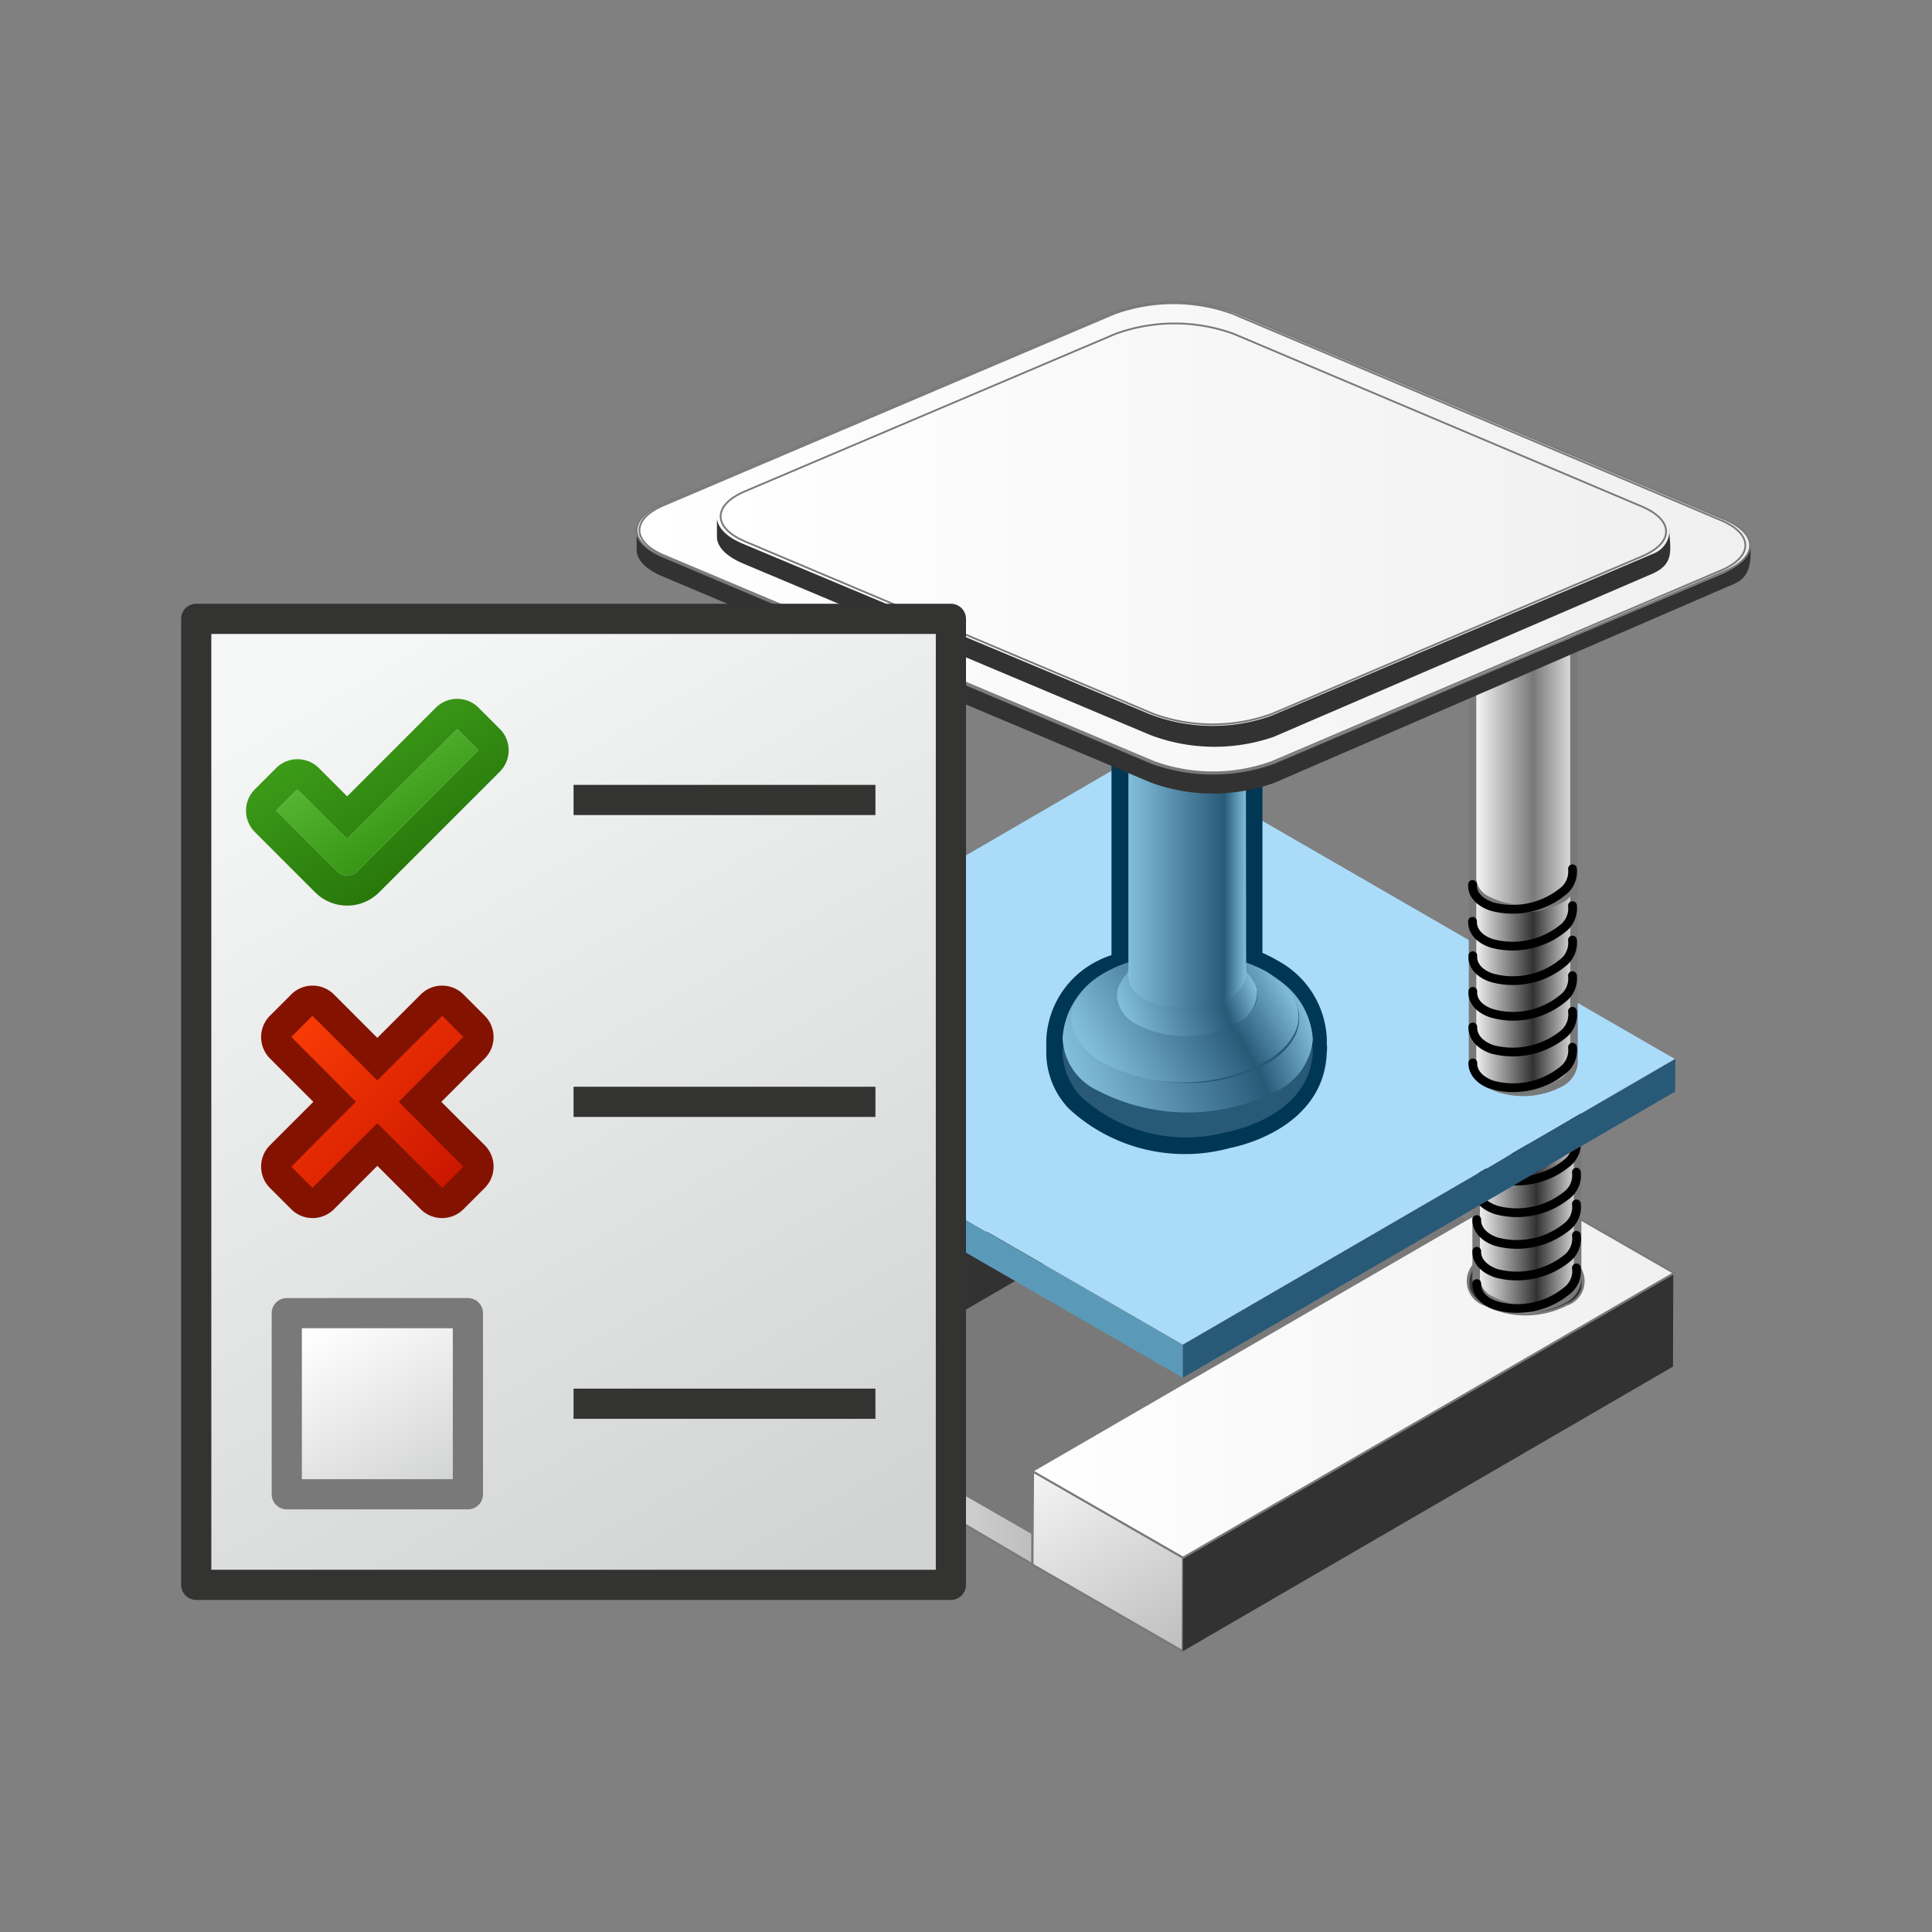 <svg xmlns="http://www.w3.org/2000/svg" xmlns:xlink="http://www.w3.org/1999/xlink" viewBox="0 0 64 64"><rect x="0" y="0" width="64" height="64" fill="#808080" stroke="none"/><defs><linearGradient id="linear-gradient" x1="24.67" y1="42.38" x2="28.51" y2="42.38" gradientUnits="userSpaceOnUse"><stop offset="0.01" stop-color="#323232"/><stop offset="0.05" stop-color="#3d3d3d"/><stop offset="0.12" stop-color="#5a5a5a"/><stop offset="0.22" stop-color="#898989"/><stop offset="0.33" stop-color="#cacaca"/><stop offset="0.37" stop-color="#e1e1e1"/><stop offset="0.41" stop-color="#ccc"/><stop offset="0.5" stop-color="#9d9d9d"/><stop offset="0.58" stop-color="#777"/><stop offset="0.67" stop-color="#595959"/><stop offset="0.75" stop-color="#434343"/><stop offset="0.84" stop-color="#363636"/><stop offset="0.91" stop-color="#323232"/></linearGradient><linearGradient id="white_left" x1="21.63" y1="44.47" x2="26.61" y2="44.47" gradientUnits="userSpaceOnUse"><stop offset="0" stop-color="#f5f5f5"/><stop offset="1" stop-color="#bebebe"/></linearGradient><linearGradient id="top_white" x1="21.65" y1="38.2" x2="42.85" y2="38.2" gradientUnits="userSpaceOnUse"><stop offset="0" stop-color="#fff"/><stop offset="1" stop-color="#f0f0f0"/></linearGradient><linearGradient id="white_left-2" x1="26.67" y1="49.15" x2="34.2" y2="49.15" xlink:href="#white_left"/><linearGradient id="linear-gradient-2" x1="48.64" y1="43.46" x2="52.45" y2="43.46" xlink:href="#linear-gradient"/><linearGradient id="white_left-3" x1="34.78" y1="48.4" x2="38.61" y2="55.03" xlink:href="#white_left"/><linearGradient id="top_white-2" x1="34.22" y1="45.45" x2="55.43" y2="45.45" xlink:href="#top_white"/><linearGradient id="linear-gradient-3" x1="48.87" y1="40.31" x2="52.26" y2="40.31" gradientUnits="userSpaceOnUse"><stop offset="0" stop-color="#fff"/><stop offset="0.6" stop-color="#323232"/><stop offset="1" stop-color="#e1e1e1"/></linearGradient><linearGradient id="linear-gradient-4" x1="24.89" y1="39.31" x2="28.27" y2="39.31" xlink:href="#linear-gradient-3"/><linearGradient id="linear-gradient-5" x1="35.54" y1="35.58" x2="43.07" y2="32.84" gradientUnits="userSpaceOnUse"><stop offset="0" stop-color="#82bedc"/><stop offset="0.73" stop-color="#285a78"/><stop offset="1" stop-color="#82bedc"/></linearGradient><linearGradient id="linear-gradient-6" x1="36.42" y1="35.4" x2="42.27" y2="32.02" gradientUnits="userSpaceOnUse"><stop offset="0" stop-color="#82bedc"/><stop offset="0.67" stop-color="#285a78"/><stop offset="1" stop-color="#82bedc"/></linearGradient><linearGradient id="linear-gradient-7" x1="37.25" y1="33.74" x2="41.44" y2="32.22" gradientUnits="userSpaceOnUse"><stop offset="0" stop-color="#82bedc"/><stop offset="0.73" stop-color="#285a78"/><stop offset="1" stop-color="#82bedc"/></linearGradient><linearGradient id="linear-gradient-8" x1="37.39" y1="28.8" x2="41.29" y2="28.8" gradientUnits="userSpaceOnUse"><stop offset="0" stop-color="#82bedc"/><stop offset="0.81" stop-color="#285a78"/><stop offset="1" stop-color="#82bedc"/></linearGradient><linearGradient id="linear-gradient-9" x1="48.75" y1="32.46" x2="52.14" y2="32.46" xlink:href="#linear-gradient-3"/><linearGradient id="linear-gradient-10" x1="24.89" y1="31.67" x2="28.27" y2="31.67" xlink:href="#linear-gradient-3"/><linearGradient id="linear-gradient-11" x1="48.75" y1="24.35" x2="52.14" y2="24.35" gradientUnits="userSpaceOnUse"><stop offset="0" stop-color="#fff"/><stop offset="0.6" stop-color="#797979"/><stop offset="1" stop-color="#e1e1e1"/></linearGradient><linearGradient id="linear-gradient-12" x1="24.89" y1="24.08" x2="28.27" y2="24.08" xlink:href="#linear-gradient-11"/><clipPath id="clip-path"><polygon points="29.7 34.37 26.53 35.8 23.7 34.52 23.5 27.77 30.21 27.06 29.7 34.37" fill="none"/></clipPath><clipPath id="clip-path-2"><polygon points="54.18 35.25 50.09 36.28 47.18 35.4 47.18 27.35 54.18 27.35 54.18 35.25" fill="none"/></clipPath><linearGradient id="top_white-3" x1="34.64" y1="9.34" x2="44.42" y2="26.29" xlink:href="#top_white"/><linearGradient id="top_white-4" x1="21.2" y1="17.82" x2="57.86" y2="17.82" xlink:href="#top_white"/><linearGradient id="top_white-5" x1="23.87" y1="17.35" x2="55.19" y2="17.35" xlink:href="#top_white"/><linearGradient id="linear-gradient-13" x1="11.03" y1="22.69" x2="27.75" y2="51.66" gradientUnits="userSpaceOnUse"><stop offset="0" stop-color="#f5f6f6"/><stop offset="0.99" stop-color="#d2d3d3"/></linearGradient><linearGradient id="linear-gradient-14" x1="10.91" y1="43.75" x2="14.23" y2="49.5" gradientUnits="userSpaceOnUse"><stop offset="0" stop-color="#fff"/><stop offset="1" stop-color="#d2d3d3"/></linearGradient><linearGradient id="linear-gradient-15" x1="9.75" y1="33.75" x2="15.46" y2="39.46" gradientUnits="userSpaceOnUse"><stop offset="0" stop-color="#fa3c05"/><stop offset="1" stop-color="#c81400"/></linearGradient><linearGradient id="linear-gradient-16" x1="11.97" y1="24.93" x2="13.65" y2="27.84" gradientUnits="userSpaceOnUse"><stop offset="0" stop-color="#55b432"/><stop offset="1" stop-color="#379614"/></linearGradient><linearGradient id="linear-gradient-17" x1="11.47" y1="24.06" x2="14.15" y2="28.7" gradientUnits="userSpaceOnUse"><stop offset="0" stop-color="#3c9b19"/><stop offset="0.99" stop-color="#28780a"/></linearGradient></defs><title>SIMVRC_AP_AppIcon</title><g id="Layer_3" data-name="Layer 3"><g id="g1_" data-name="g1  **"><path d="M28.47,41.38l0,3.11a1,1,0,0,0-.56-.78,3,3,0,0,0-2.7,0,.94.94,0,0,0-.56.77c0-1.8,0-1.3,0-3.11a.93.93,0,0,1,.55-.77,3,3,0,0,1,2.69,0A.92.92,0,0,1,28.47,41.38Z" stroke="#797979" stroke-miterlimit="10" stroke-width="0.08" fill="url(#linear-gradient)"/><polygon points="26.61 44.35 26.6 47.45 21.63 44.59 21.65 41.49 26.61 44.35" stroke="#797979" stroke-miterlimit="10" stroke-width="0.07" fill="url(#white_left)"/><polygon points="42.85 34.91 42.84 38.02 26.6 47.45 26.61 44.35 42.85 34.91" fill="#323232"/><path d="M37.89,32.05l5,2.87L26.61,44.35l-5-2.86ZM25.23,42.38a3,3,0,0,0,2.69,0,.82.82,0,0,0,0-1.56,3,3,0,0,0-2.69,0,.82.82,0,0,0,0,1.56" stroke="#797979" stroke-linecap="round" stroke-linejoin="round" stroke-width="0.07" fill="url(#top_white)"/></g><polygon points="50.52 41.33 50.51 42.34 34.2 51.82 34.2 50.81 50.52 41.33" fill="#285977"/><polygon points="34.2 50.79 34.2 51.82 26.67 47.39 26.68 46.47 34.2 50.79" stroke="#797979" stroke-miterlimit="10" stroke-width="0.07" fill="url(#white_left-2)"/><path d="M50.36,41.42,34.2,50.8l-7.52-4.33,16.17-9.39Z" fill="#797979"/><g id="d1_" data-name="d1   ***"><path d="M51.89,41.63a3,3,0,0,0-2.7,0,1,1,0,0,0-.55.77v3.2a.94.94,0,0,1,.55-.78,3,3,0,0,1,2.68,0,1,1,0,0,1,.56.79V42.42A1,1,0,0,0,51.89,41.63Z" stroke="#797979" stroke-miterlimit="10" stroke-width="0.08" fill="url(#linear-gradient-2)"/><polygon points="39.19 51.6 39.18 54.7 34.2 51.83 34.22 48.73 39.19 51.6" stroke="#797979" stroke-miterlimit="10" stroke-width="0.07" fill="url(#white_left-3)"/><polygon points="55.43 42.17 55.42 45.27 39.18 54.7 39.19 51.6 55.43 42.17" fill="#323232"/><path d="M50.46,39.3l5,2.87L39.19,51.6l-5-2.87Zm1.43,2.36a3,3,0,0,0-2.7,0,.82.82,0,0,0,0,1.56,3,3,0,0,0,2.7,0,.82.82,0,0,0,0-1.56" stroke="#797979" stroke-linecap="round" stroke-linejoin="round" stroke-width="0.07" fill="url(#top_white-2)"/></g><g id="dessous"><g style="isolation:isolate"><path d="M51.77,38a2.61,2.61,0,0,1-2.37,0,.85.85,0,0,1-.5-.69c0,3.47,0,1.59,0,5.06a.83.83,0,0,0,.5.69,2.63,2.63,0,0,0,2.38,0,.83.83,0,0,0,.48-.68l0-5.06A.83.83,0,0,1,51.77,38Z" stroke="#797979" stroke-miterlimit="10" stroke-width="0.25" fill="url(#linear-gradient-3)"/><path d="M49.4,38a.73.73,0,0,1,0-1.38,2.69,2.69,0,0,1,2.38,0,.73.73,0,0,1,0,1.38A2.61,2.61,0,0,1,49.4,38Z" fill="#323232"/></g><g style="isolation:isolate"><path d="M28.27,36.09c0,3.47,0,2,0,5.47a.84.84,0,0,1-.48.69,2.63,2.63,0,0,1-2.38,0,.84.84,0,0,1-.49-.69c0-3.47,0-2,0-5.48a.85.85,0,0,0,.5.69,2.61,2.61,0,0,0,2.37,0A.81.81,0,0,0,28.27,36.09Z" stroke="#797979" stroke-miterlimit="10" stroke-width="0.25" fill="url(#linear-gradient-4)"/><path d="M27.78,35.4a.72.72,0,0,1,0,1.37,2.61,2.61,0,0,1-2.37,0,.72.72,0,0,1,0-1.37A2.63,2.63,0,0,1,27.78,35.4Zm-2.26,1.31" fill="#323232"/></g></g><g id="VIS_G_" data-name="VIS  G  ***"><path d="M28.18,34a.84.84,0,0,1-.34.77,2.64,2.64,0,0,1-2.33.48c-.44-.15-.65-.42-.63-.73" fill="none" stroke="#000" stroke-linecap="round" stroke-miterlimit="10" stroke-width="0.29"/><path d="M28.18,35a.83.83,0,0,1-.34.77,2.6,2.6,0,0,1-2.33.48c-.43-.14-.65-.42-.63-.73" fill="none" stroke="#000" stroke-linecap="round" stroke-miterlimit="10" stroke-width="0.29"/><path d="M28.18,36.06a.84.84,0,0,1-.34.77,2.61,2.61,0,0,1-2.32.48c-.44-.15-.66-.43-.64-.73" fill="none" stroke="#000" stroke-linecap="round" stroke-miterlimit="10" stroke-width="0.29"/><path d="M28.18,37.09a.82.82,0,0,1-.34.77,2.61,2.61,0,0,1-2.32.48c-.44-.14-.66-.42-.64-.73" fill="none" stroke="#000" stroke-linecap="round" stroke-miterlimit="10" stroke-width="0.29"/><path d="M28.18,38.12a.82.82,0,0,1-.33.77,2.6,2.6,0,0,1-2.33.48c-.43-.14-.65-.42-.64-.73" fill="none" stroke="#000" stroke-linecap="round" stroke-miterlimit="10" stroke-width="0.29"/><path d="M28.18,39.16a.83.83,0,0,1-.33.77,2.61,2.61,0,0,1-2.32.48c-.44-.15-.66-.42-.65-.73" fill="none" stroke="#000" stroke-linecap="round" stroke-miterlimit="10" stroke-width="0.29"/><path d="M28.18,40.19a.83.83,0,0,1-.33.77,2.58,2.58,0,0,1-2.32.48c-.44-.14-.66-.42-.65-.73" fill="none" stroke="#000" stroke-linecap="round" stroke-miterlimit="10" stroke-width="0.29"/><path d="M28.18,41.22a.84.84,0,0,1-.33.78,2.63,2.63,0,0,1-2.32.48c-.44-.15-.66-.43-.64-.74" fill="none" stroke="#000" stroke-linecap="round" stroke-miterlimit="10" stroke-width="0.29"/></g><g id="VIS_D_" data-name="VIS  D  ***"><path d="M52.22,34.64a.84.84,0,0,1-.34.77,2.67,2.67,0,0,1-2.33.48c-.44-.15-.65-.43-.63-.73" fill="none" stroke="#000" stroke-linecap="round" stroke-miterlimit="10" stroke-width="0.29"/><path d="M52.22,35.68a.85.85,0,0,1-.34.78,2.63,2.63,0,0,1-2.33.47c-.43-.14-.65-.42-.63-.73" fill="none" stroke="#000" stroke-linecap="round" stroke-miterlimit="10" stroke-width="0.29"/><path d="M52.22,36.73a.83.83,0,0,1-.34.77,2.6,2.6,0,0,1-2.33.48c-.43-.14-.65-.42-.63-.73" fill="none" stroke="#000" stroke-linecap="round" stroke-miterlimit="10" stroke-width="0.29"/><path d="M52.22,37.78a.84.84,0,0,1-.34.77,2.61,2.61,0,0,1-2.32.48c-.44-.14-.66-.42-.64-.73" fill="none" stroke="#000" stroke-linecap="round" stroke-miterlimit="10" stroke-width="0.29"/><path d="M52.22,38.83a.83.83,0,0,1-.33.77,2.63,2.63,0,0,1-2.33.48c-.44-.15-.66-.42-.64-.73" fill="none" stroke="#000" stroke-linecap="round" stroke-miterlimit="10" stroke-width="0.29"/><path d="M52.22,39.88a.83.83,0,0,1-.33.77,2.63,2.63,0,0,1-2.33.48c-.43-.15-.65-.43-.64-.73" fill="none" stroke="#000" stroke-linecap="round" stroke-miterlimit="10" stroke-width="0.29"/><path d="M52.22,40.92a.84.84,0,0,1-.33.78,2.64,2.64,0,0,1-2.32.48c-.44-.15-.66-.43-.65-.73" fill="none" stroke="#000" stroke-linecap="round" stroke-miterlimit="10" stroke-width="0.29"/><path d="M52.22,42a.82.82,0,0,1-.33.77,2.58,2.58,0,0,1-2.32.48c-.44-.14-.66-.42-.65-.73" fill="none" stroke="#000" stroke-linecap="round" stroke-miterlimit="10" stroke-width="0.29"/></g><g id="trou" style="isolation:isolate"><path d="M49.31,35.48a.81.81,0,0,0-.47.67V35.06a.83.83,0,0,1,.48-.67,2.56,2.56,0,0,1,2.32,0,.94.94,0,0,1,.45.49V36h0a.94.94,0,0,0-.45-.49A2.58,2.58,0,0,0,49.31,35.48Z" fill="#285977"/><path d="M25.42,34.81a.8.8,0,0,0-.48.67V34.39a.83.83,0,0,1,.47-.67,2.58,2.58,0,0,1,2.33,0,1,1,0,0,1,.45.49c0,.36,0,.67,0,1.09h0a1,1,0,0,0-.46-.49A2.56,2.56,0,0,0,25.42,34.81Z" fill="#285977"/></g><g id="contour"><polygon points="55.5 35.08 55.49 36.16 39.18 45.64 39.18 44.55 55.5 35.08" fill="#285977"/><polygon points="39.18 44.55 39.18 45.64 21.56 35.47 21.56 34.39 39.18 44.55" fill="#5a9ab8"/></g><path d="M37.88,25,55.34,35.08,39.18,44.46,21.72,34.39ZM25.44,35.07a2.56,2.56,0,0,0,2.32,0c.64-.37.63-1,0-1.34a2.53,2.53,0,0,0-2.32,0,.71.71,0,0,0,0,1.34m26.21-.67a2.5,2.5,0,0,0-2.32,0,.71.71,0,0,0,0,1.34,2.58,2.58,0,0,0,2.33,0c.64-.37.63-1,0-1.34" fill="#aadcfa" stroke="#aadcfa" stroke-miterlimit="10" stroke-width="0.14"/><path d="M43.45,34.59a1.55,1.55,0,0,0,0-.21,2.58,2.58,0,0,0-1.35-2.11h0a4,4,0,0,0-.69-.33s-.09,0-.09-.05h0V23.94h-4v8c0,.09-.47.19-.7.32a2.56,2.56,0,0,0-1.46,2.19c0,.08,0,.36,0,.43a2.19,2.19,0,0,0,.6,1.49,5.16,5.16,0,0,0,4.88,1.17c.28-.05,2.75-.6,2.81-2.69A.78.78,0,0,0,43.45,34.59Z" fill="none" stroke="#003755" stroke-miterlimit="10"/><g id="éééé"><path d="M42.34,33.15a6.44,6.44,0,0,0-5.86-.06,2.11,2.11,0,0,0-1.28,1.74,2.24,2.24,0,0,0,.6,1.49,5.17,5.17,0,0,0,4.88,1.17c.28-.05,2.75-.6,2.81-2.69A2,2,0,0,0,42.34,33.15Z" fill="#285977"/><path d="M36.67,32.21a5.92,5.92,0,0,1,5.46.06.26.26,0,0,0-.12-.05,5.77,5.77,0,0,0-5.23,0c-1.47.82-1.52,2.17-.1,3a5.75,5.75,0,0,0,5.22.06c1.47-.82,1.52-2.18.11-3a.35.35,0,0,1,.13.05,2.58,2.58,0,0,1,1.35,2.11,2.12,2.12,0,0,1-1.28,1.74,6.47,6.47,0,0,1-5.86-.06A2,2,0,0,1,35.2,34.4,2.59,2.59,0,0,1,36.67,32.21Z" fill="url(#linear-gradient-5)"/><g id="sssssss"><path d="M42,32.22a4.06,4.06,0,0,0-1-.42.69.69,0,0,1,.18.36c.7.53.61,1.3-.25,1.77a2.09,2.09,0,0,1-.37.17,4.76,4.76,0,0,1-2.46,0,2,2,0,0,1-.44-.21c-.8-.48-.85-1.21-.19-1.73a.24.24,0,0,0,0-.08v0a.36.36,0,0,1,0-.09h0a.41.41,0,0,1,0-.09h0a.18.18,0,0,1,.05-.07,4.75,4.75,0,0,0-.89.37c-1.47.82-1.52,2.17-.1,3a5.75,5.75,0,0,0,5.22.06C43.37,34.43,43.42,33.07,42,32.22Z" fill="url(#linear-gradient-6)"/></g><path d="M41,32,40.88,32h0c.27.17.31.27.31.29a.93.93,0,0,1-.57.78A2.89,2.89,0,0,1,38,33a.93.93,0,0,1-.52-.75.49.49,0,0,1,.18-.2l.12-.08.07,0h0l-.1,0A1.19,1.19,0,0,0,37,33a1.14,1.14,0,0,0,.65.93,3.59,3.59,0,0,0,3.27,0,1.17,1.17,0,0,0,.72-1A1.15,1.15,0,0,0,41,32Z" fill="url(#linear-gradient-7)"/></g><path d="M41.28,32.08s.23,1.29-2,1.29-1.9-1.29-1.9-1.29V24.24h3.89Z" fill="url(#linear-gradient-8)"/><g id="PILE_1" data-name="PILE 1"><g id="dessous-2" data-name="dessous"><g style="isolation:isolate"><path d="M51.65,29.42a2.63,2.63,0,0,1-2.38,0,.85.85,0,0,1-.49-.7c0,3.47,0,3,0,6.49a.83.83,0,0,0,.49.69,2.63,2.63,0,0,0,2.38,0,.83.83,0,0,0,.49-.68l0-6.49A.81.81,0,0,1,51.65,29.42Z" stroke="#797979" stroke-miterlimit="10" stroke-width="0.25" fill="url(#linear-gradient-9)"/><path d="M49.27,29.43a.73.73,0,0,1,0-1.38,2.61,2.61,0,0,1,2.37,0c.66.38.67,1,0,1.37A2.63,2.63,0,0,1,49.27,29.43Z" fill="#323232"/></g><g style="isolation:isolate"><path d="M28.27,28c0,3.46,0,3,0,6.47a.83.83,0,0,1-.48.68,2.63,2.63,0,0,1-2.38,0,.83.83,0,0,1-.49-.69c0-3.47,0-3,0-6.47a.85.85,0,0,0,.5.69,2.61,2.61,0,0,0,2.37,0A.83.83,0,0,0,28.27,28Z" stroke="#797979" stroke-miterlimit="10" stroke-width="0.25" fill="url(#linear-gradient-10)"/><path d="M27.78,27.26a.73.73,0,0,1,0,1.38,2.61,2.61,0,0,1-2.37,0,.73.73,0,0,1,0-1.38A2.63,2.63,0,0,1,27.78,27.26Zm-2.26,1.31" fill="#323232"/></g></g><g id="L2_Lisse" data-name="L2 Lisse" style="isolation:isolate"><path d="M51.65,19.3a2.63,2.63,0,0,1-2.38,0,.83.83,0,0,1-.49-.69c0,3.47,0,7,0,10.51a.83.83,0,0,0,.49.69,2.63,2.63,0,0,0,2.38,0,.83.83,0,0,0,.49-.68l0-10.51A.82.82,0,0,1,51.65,19.3Z" stroke="#797979" stroke-miterlimit="10" stroke-width="0.25" fill="url(#linear-gradient-11)"/><path d="M49.27,19.3a.73.73,0,0,1,0-1.37,2.61,2.61,0,0,1,2.37,0c.66.38.67,1,0,1.37A2.63,2.63,0,0,1,49.27,19.3Z" fill="#2d6d8b" stroke="#00415f" stroke-miterlimit="10" stroke-width="0.1"/></g><g id="L_Lisse" data-name="L Lisse" style="isolation:isolate"><path d="M28.27,19c0,3.47,0,5.66,0,9.13a.84.84,0,0,1-.48.68,2.63,2.63,0,0,1-2.38,0,.84.84,0,0,1-.49-.69c0-3.47,0-5.66,0-9.13a.85.85,0,0,0,.5.69,2.61,2.61,0,0,0,2.37,0A.82.82,0,0,0,28.27,19Z" stroke="#797979" stroke-miterlimit="10" stroke-width="0.25" fill="url(#linear-gradient-12)"/><path d="M27.78,18.34c.66.39.66,1,0,1.38a2.61,2.61,0,0,1-2.37,0,.72.72,0,0,1,0-1.37A2.66,2.66,0,0,1,27.78,18.34Zm-2.26,1.31" fill="#2d6d8b" stroke="#00415f" stroke-miterlimit="10" stroke-width="0.1"/></g><g id="pas_de_vis_G1" data-name="pas de vis * G1"><g clip-path="url(#clip-path)"><g id="Blend_G1" data-name="Blend  G1"><path d="M28.18,27.87a.84.84,0,0,1-.34.77,2.64,2.64,0,0,1-2.33.48c-.44-.15-.65-.43-.63-.73" fill="none" stroke="#000" stroke-linecap="round" stroke-miterlimit="10" stroke-width="0.29"/><path d="M28.18,29.07a.84.84,0,0,1-.34.77,2.63,2.63,0,0,1-2.33.48c-.43-.15-.65-.42-.63-.73" fill="none" stroke="#000" stroke-linecap="round" stroke-miterlimit="10" stroke-width="0.29"/><path d="M28.18,30.27a.84.84,0,0,1-.34.77,2.58,2.58,0,0,1-2.32.48c-.44-.14-.66-.42-.64-.73" fill="none" stroke="#000" stroke-linecap="round" stroke-miterlimit="10" stroke-width="0.29"/><path d="M28.18,31.47a.82.82,0,0,1-.33.77,2.6,2.6,0,0,1-2.33.48c-.43-.14-.65-.42-.64-.73" fill="none" stroke="#000" stroke-linecap="round" stroke-miterlimit="10" stroke-width="0.29"/><path d="M28.18,32.67a.83.83,0,0,1-.33.78,2.64,2.64,0,0,1-2.32.48c-.44-.15-.66-.43-.65-.73" fill="none" stroke="#000" stroke-linecap="round" stroke-miterlimit="10" stroke-width="0.29"/><path d="M28.18,33.88a.83.83,0,0,1-.33.77,2.6,2.6,0,0,1-2.32.48c-.44-.15-.66-.42-.64-.73" fill="none" stroke="#000" stroke-linecap="round" stroke-miterlimit="10" stroke-width="0.29"/></g></g></g><g id="pas_de_vis_D1" data-name="pas de vis * D1"><g clip-path="url(#clip-path-2)"><g id="Blend_G1-2" data-name="Blend  G1"><path d="M52.09,28.78a.84.84,0,0,1-.34.77,2.64,2.64,0,0,1-2.33.48c-.44-.15-.66-.42-.64-.73" fill="none" stroke="#000" stroke-linecap="round" stroke-miterlimit="10" stroke-width="0.29"/><path d="M52.09,30a.84.84,0,0,1-.34.77,2.64,2.64,0,0,1-2.33.48c-.43-.14-.65-.42-.64-.73" fill="none" stroke="#000" stroke-linecap="round" stroke-miterlimit="10" stroke-width="0.29"/><path d="M52.09,31.14a.84.84,0,0,1-.34.77,2.6,2.6,0,0,1-2.33.48c-.43-.14-.65-.42-.63-.73" fill="none" stroke="#000" stroke-linecap="round" stroke-miterlimit="10" stroke-width="0.29"/><path d="M52.09,32.32a.83.83,0,0,1-.34.77,2.58,2.58,0,0,1-2.32.48c-.44-.14-.66-.42-.64-.73" fill="none" stroke="#000" stroke-linecap="round" stroke-miterlimit="10" stroke-width="0.29"/><path d="M52.09,33.5a.84.84,0,0,1-.33.78,2.66,2.66,0,0,1-2.33.48c-.43-.15-.65-.43-.64-.74" fill="none" stroke="#000" stroke-linecap="round" stroke-miterlimit="10" stroke-width="0.29"/><path d="M52.09,34.69a.83.83,0,0,1-.33.77,2.61,2.61,0,0,1-2.32.48c-.44-.15-.66-.43-.65-.73" fill="none" stroke="#000" stroke-linecap="round" stroke-miterlimit="10" stroke-width="0.29"/></g></g></g></g><g id="TOP_0_" data-name="TOP  **0**"><g style="isolation:isolate"><path d="M57.1,19,42.21,25.27a5.93,5.93,0,0,1-4.07,0l-16.2-6.84c-.57-.24-.85-.56-.85-.87v.66c0,.31.28.63.85.87l16.2,6.84a6,6,0,0,0,4.08,0L57.1,19.49c.52-.23,1-.28.87-1.58C57.92,18,58.19,18.45,57.1,19Z" fill="#323232"/><path d="M57.12,17.2c1.13.48,1.14,1.25,0,1.73L42.22,25.27a6,6,0,0,1-4.08,0l-16.2-6.84c-1.13-.48-1.13-1.25,0-1.73l14.91-6.34a6,6,0,0,1,4.08,0Z" stroke="#797979" stroke-linecap="round" stroke-linejoin="round" stroke-width="0.06" fill="url(#top_white-3)"/><path id="dessus" d="M57,17.23c1.09.46,1.09,1.21,0,1.67L42.14,25.24a5.74,5.74,0,0,1-3.92,0L22,18.4c-1.09-.46-1.09-1.21,0-1.67l14.91-6.34a5.74,5.74,0,0,1,3.92,0Z" stroke="#797979" stroke-linecap="round" stroke-linejoin="round" stroke-width="0.06" fill="url(#top_white-4)"/></g><path d="M54.77,18.34,42.09,23.72a5.82,5.82,0,0,1-4-.06L24.58,18c-.56-.24-.83-.56-.83-.87v.66c0,.31.29.63.85.87l13.51,5.69a6,6,0,0,0,4.08.06L54.75,19c.77-.35.55-.85.55-1.52A.83.83,0,0,1,54.77,18.34Z" fill="#323232"/><path d="M54.37,16.77c1.09.46,1.1,1.21,0,1.67L42.13,23.65a5.74,5.74,0,0,1-3.92,0L24.69,17.94c-1.09-.46-1.09-1.21,0-1.67l12.26-5.21a5.74,5.74,0,0,1,3.92,0Z" stroke="#797979" stroke-linecap="round" stroke-linejoin="round" stroke-width="0.06" fill="url(#top_white-5)"/></g></g><g id="Layer_4" data-name="Layer 4"><rect x="6.5" y="20.5" width="25" height="32" stroke="#333332" stroke-linecap="round" stroke-linejoin="round" fill="url(#linear-gradient-13)"/><rect x="9.5" y="43.5" width="6" height="6" stroke="#797979" stroke-linecap="round" stroke-linejoin="round" fill="url(#linear-gradient-14)"/><rect x="19" y="26" width="10" height="1" fill="#333332"/><rect x="19" y="36" width="10" height="1" fill="#333332"/><rect x="19" y="46" width="10" height="1" fill="#333332"/><path d="M14.65,39.85a.52.52,0,0,1-.36-.14l-1.79-1.8-1.79,1.8a.52.52,0,0,1-.36.14.5.5,0,0,1-.35-.14L9.29,39a.5.5,0,0,1-.14-.35.52.52,0,0,1,.14-.36l1.8-1.79-1.8-1.79a.52.52,0,0,1-.14-.36A.5.5,0,0,1,9.29,34l.71-.71a.5.5,0,0,1,.35-.14.52.52,0,0,1,.36.14l1.79,1.8,1.79-1.8a.52.52,0,0,1,.36-.14.5.5,0,0,1,.35.14l.71.71a.5.5,0,0,1,.14.35.52.52,0,0,1-.14.36l-1.8,1.79,1.8,1.79a.52.52,0,0,1,.14.36.5.5,0,0,1-.14.35l-.71.71A.5.5,0,0,1,14.65,39.85Z" fill="url(#linear-gradient-15)"/><path d="M14.65,33.65l.7.7L13.21,36.5l2.14,2.15-.7.7L12.5,37.21l-2.15,2.14-.7-.7,2.14-2.15L9.65,34.35l.7-.7,2.15,2.14,2.15-2.14m0-1a1,1,0,0,0-.71.29L12.5,34.38l-1.44-1.44a1,1,0,0,0-.71-.29,1,1,0,0,0-.7.29l-.71.71a1,1,0,0,0-.29.7,1,1,0,0,0,.29.71l1.44,1.44L8.94,37.94a1,1,0,0,0-.29.71,1,1,0,0,0,.29.7l.71.71a1,1,0,0,0,.7.29,1,1,0,0,0,.71-.29l1.44-1.44,1.44,1.44a1,1,0,0,0,.71.29,1,1,0,0,0,.7-.29l.71-.71a1,1,0,0,0,.29-.7,1,1,0,0,0-.29-.71L14.62,36.5l1.44-1.44a1,1,0,0,0,.29-.71,1,1,0,0,0-.29-.7l-.71-.71a1,1,0,0,0-.7-.29Z" fill="#831300"/><path d="M11.5,29a.47.47,0,0,1-.35-.15l-2-2,.7-.7,1.65,1.64,3.65-3.64.7.7-4,4A.47.47,0,0,1,11.5,29Z" fill="url(#linear-gradient-16)"/><path d="M15.15,24.15l.7.7-4,4a.48.48,0,0,1-.7,0l-2-2,.7-.7,1.65,1.64,3.65-3.64m0-1a1,1,0,0,0-.71.29L11.5,26.38l-.94-.94a1,1,0,0,0-1.41,0l-.71.71a1,1,0,0,0-.29.7,1,1,0,0,0,.29.71l2,2a1.5,1.5,0,0,0,2.12,0l4-4a1,1,0,0,0,.29-.71,1,1,0,0,0-.29-.7l-.71-.71a1,1,0,0,0-.7-.29Z" fill="url(#linear-gradient-17)"/></g></svg>